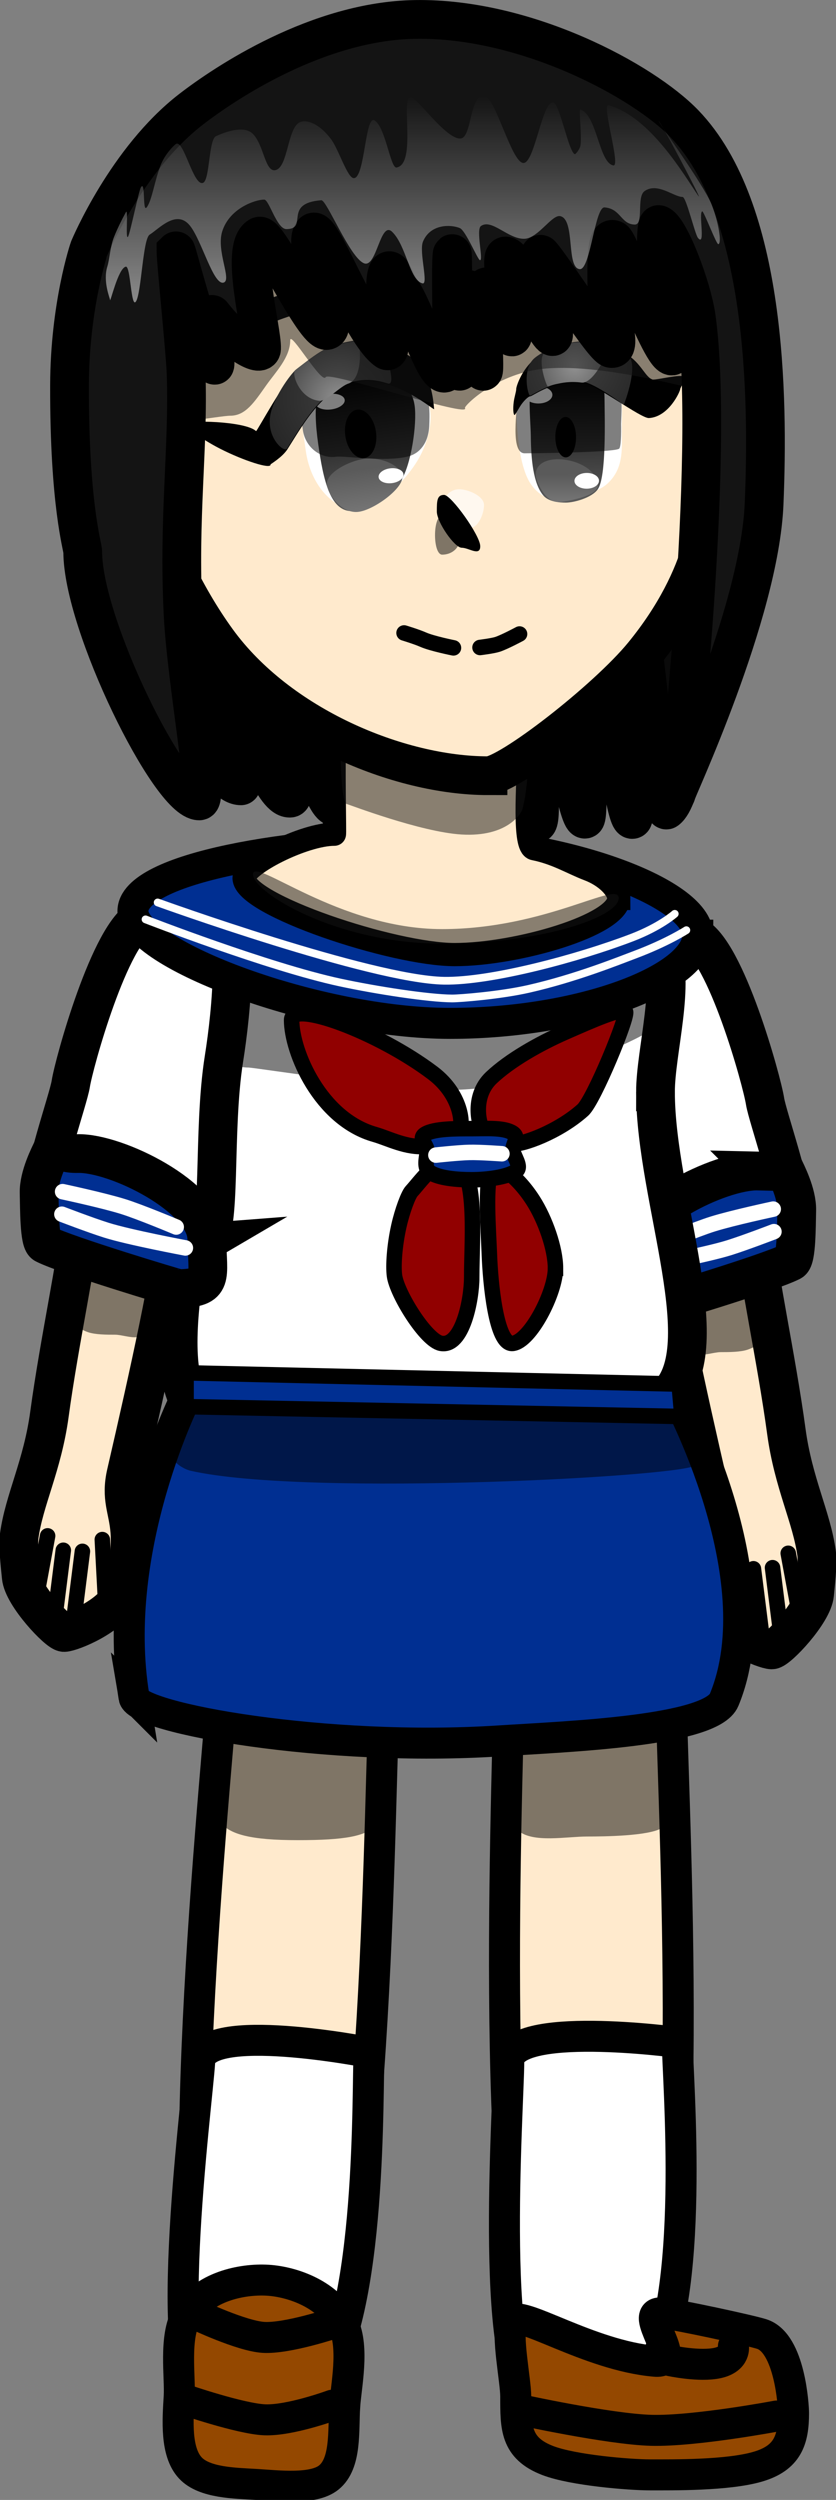 <svg version="1.1" xmlns="http://www.w3.org/2000/svg" xmlns:xlink="http://www.w3.org/1999/xlink" width="53.953" height="161.337" viewBox="0,0,53.953,161.337"><rect x="0" y="0" width="53.953" height="161.337" fill="#808080" stroke="none"/><defs><linearGradient x1="237.188" y1="123.53" x2="238.438" y2="132.424" gradientUnits="userSpaceOnUse" id="color-1"><stop offset="0" stop-color="#000000"/><stop offset="1" stop-color="#5a5a5a"/></linearGradient><linearGradient x1="236.803" y1="130.003" x2="237.179" y2="132.681" gradientUnits="userSpaceOnUse" id="color-2"><stop offset="0" stop-color="#5a5a5a"/><stop offset="1" stop-color="#757575"/></linearGradient><radialGradient cx="236.031" cy="125.371" r="5.874" gradientUnits="userSpaceOnUse" id="color-3"><stop offset="0" stop-color="#3d3d3d"/><stop offset="1" stop-color="#232323"/></radialGradient><radialGradient cx="235.953" cy="125.437" r="5.874" gradientUnits="userSpaceOnUse" id="color-4"><stop offset="0" stop-color="#919191"/><stop offset="1" stop-color="#232323"/></radialGradient><linearGradient x1="250.541" y1="123.548" x2="250.614" y2="131.953" gradientUnits="userSpaceOnUse" id="color-5"><stop offset="0" stop-color="#000000"/><stop offset="1" stop-color="#5a5a5a"/></linearGradient><linearGradient x1="250.086" y1="130.233" x2="250.101" y2="132.047" gradientUnits="userSpaceOnUse" id="color-6"><stop offset="0" stop-color="#5a5a5a"/><stop offset="1" stop-color="#757575"/></linearGradient><radialGradient cx="251.2" cy="123.189" r="5.52" gradientUnits="userSpaceOnUse" id="color-7"><stop offset="0" stop-color="#3d3d3d"/><stop offset="1" stop-color="#232323"/></radialGradient><radialGradient cx="251.125" cy="123.242" r="5.52" gradientUnits="userSpaceOnUse" id="color-8"><stop offset="0" stop-color="#919191"/><stop offset="1" stop-color="#232323"/></radialGradient><linearGradient x1="240.678" y1="105.825" x2="240.678" y2="119.164" gradientUnits="userSpaceOnUse" id="color-9"><stop offset="0" stop-color="#ffffff" stop-opacity="0"/><stop offset="1" stop-color="#ffffff" stop-opacity="0.502"/></linearGradient></defs><g transform="translate(-214.037,-99.649)"><g stroke-miterlimit="10"><g><g stroke-linecap="butt"><path d="M238.884,208.024c-0.397,6.558 -0.327,36.943 -4.487,44.566c-0.638,1.17 -2.835,1.098 -3.441,1.062c-0.757,-0.046 -2.564,0.491 -3.156,-1.369c-2.969,-9.323 0.378,-39.436 0.76,-45.743c0.458,-7.564 1.356,-13.093 5.912,-12.817c4.556,0.276 4.412,14.3 4.412,14.3z" fill="#ffeacd" stroke="#000000" stroke-width="2"/><path d="M238.801,213.58c0,3.82 0.53,4.826 -5.545,4.826c-6.075,0 -5.545,-1.46 -5.545,-5.28c0,-3.82 0.107,-18.826 6.182,-18.826c6.075,0 4.909,15.46 4.909,19.28z" fill-opacity="0.502" fill="#000000" stroke="none" stroke-width="none"/></g><path d="M237.858,232.112c-0.131,2.163 0.23,16.915 -3.213,21.354c-0.905,1.166 -6.417,1.122 -7.102,1.08c-3.295,-0.2 -0.784,-19.099 -0.619,-21.83c0.165,-2.731 10.934,-0.604 10.934,-0.604z" fill="#ffffff" stroke="#000000" stroke-width="2" stroke-linecap="butt"/><path d="M236.282,254.971c0.08,-1.316 0.633,-3.793 -0.089,-5.324c-0.896,-1.899 -3.244,-2.743 -4.877,-2.841c-1.673,-0.101 -4.174,0.424 -5.24,2.266c-0.813,1.405 -0.398,3.976 -0.475,5.252c-0.092,1.525 -0.243,3.564 0.723,4.599c0.902,0.967 2.869,0.979 4.294,1.065c1.385,0.084 3.637,0.359 4.638,-0.449c1.131,-0.912 0.931,-3.004 1.025,-4.568z" fill="#944800" stroke="#000000" stroke-width="2" stroke-linecap="butt"/><path d="M225.892,254.492c0,0 3.664,1.261 5.228,1.323c1.631,0.065 4.367,-0.942 4.367,-0.942" fill="none" stroke="#000000" stroke-width="2" stroke-linecap="round"/><path d="M226.724,249.032c0,0 2.901,1.378 4.319,1.464c1.534,0.093 4.564,-0.926 4.564,-0.926" fill="none" stroke="#000000" stroke-width="2" stroke-linecap="round"/></g><g><g stroke-linecap="butt"><path d="M257.316,207.352c0,6.57 1.907,36.895 -1.784,44.756c-0.566,1.206 -2.763,1.268 -3.37,1.268c-0.759,0 -2.53,0.645 -3.233,-1.175c-3.527,-9.127 -2.008,-39.387 -2.008,-45.705c0,-7.578 0.562,-13.151 5.126,-13.151c4.564,0 5.269,14.007 5.269,14.007z" fill="#ffeacd" stroke="#000000" stroke-width="2"/><path d="M257.346,212.898c0,-1.623 0.072,-8.915 -1.187,-13.683c-0.999,-3.785 -3.173,-5.408 -4.495,-5.408c-1.494,0 -2.96,1.045 -3.87,5.453c-0.911,4.409 -1.266,12.182 -1.266,13.638c0,1.598 -0.179,3.94 0.973,4.907c0.947,0.795 3.089,0.366 4.436,0.366c1.066,0 3.969,-0.028 4.807,-0.547c1.51,-0.935 0.603,-2.853 0.603,-4.726z" fill-opacity="0.502" fill="#000000" stroke="none" stroke-width="0"/></g><path d="M257.749,231.458c0,2.167 1.252,16.87 -1.916,21.509c-0.832,1.219 -6.337,1.508 -7.024,1.508c-3.301,0 -1.938,-19.016 -1.938,-21.752c0,-2.736 10.878,-1.265 10.878,-1.265z" fill="#ffffff" stroke="#000000" stroke-width="2" stroke-linecap="butt"/><g stroke="#000000" stroke-width="2"><g fill="#944800" stroke-linecap="butt"><path d="M265.25,255.38c0,1.741 -0.388,2.903 -2.32,3.464c-1.949,0.566 -5.449,0.524 -6.954,0.524c-1.308,0 -4.955,-0.297 -6.585,-0.923c-2.106,-0.808 -2.07,-2.165 -2.07,-4.136c0,-1.034 -0.619,-3.988 -0.242,-4.85c0.38,-0.869 4.947,2.212 9.234,2.577c1.961,0.167 -1.208,-3.29 0.452,-3.115c0.983,0.104 5.666,1.111 6.44,1.361c1.816,0.586 2.045,4.671 2.045,5.099z"/></g><path d="M247.512,255.143c0,0 5.836,1.28 8.566,1.351c2.815,0.072 8.077,-0.922 8.077,-0.922" fill="none" stroke-linecap="round"/><path d="M257.298,252c0,0 1.902,0.41 3.071,0.143c1.17,-0.267 1,-1.071 1,-1.071" fill="none" stroke-linecap="round"/></g></g><g><g><g stroke="#000000"><path d="M255.804,163.497c0.665,-0.571 2.001,-1.345 3.503,1.645c2.167,4.313 3.651,13.283 3.607,15.1c-0.031,1.303 1.235,7.078 1.872,11.791c0.451,3.334 1.639,5.547 1.953,7.872c0.091,0.675 -0.081,2.075 -0.132,2.629c-0.11,1.208 -2.384,3.603 -2.768,3.593c-0.435,-0.01 -3.05,-1.012 -3.733,-2.535c-0.351,-0.782 -0.602,-2.827 -0.508,-3.994c0.117,-1.465 0.61,-2.127 0.235,-3.751c-1.458,-6.31 -3.061,-13.599 -3.022,-15.252c0.073,-3.076 -2.952,-15.431 -1.008,-17.1z" fill="#ffeacd" stroke-width="2.5" stroke-linecap="butt"/><path d="M264.907,199.893l0.817,4.425" fill="none" stroke-width="1" stroke-linecap="round"/><path d="M261.157,204.286l0.219,-4.153" fill="none" stroke-width="1" stroke-linecap="round"/><path d="M264.412,204.935l-0.518,-4.113" fill="none" stroke-width="1" stroke-linecap="round"/><path d="M262.661,200.892l0.518,4.113" fill="none" stroke-width="1" stroke-linecap="round"/></g><path d="M255.651,166.245c-0.017,-2.29 0.495,-3.134 1.032,-3.134c0.659,0 1.97,1.379 3.124,4.537c2.068,5.66 4.076,14.821 4.076,16.263c0,1.564 -0.524,2.471 -1.585,2.837c-0.463,0.16 -1.19,0.163 -1.749,0.163c-0.405,0 -1.06,0.23 -1.419,0.149c-1.273,-0.287 -1.915,-1.397 -1.915,-3.149c0,-1.591 -1.525,-12.101 -1.565,-17.666z" fill-opacity="0.502" fill="#000000" stroke="none" stroke-width="none" stroke-linecap="butt"/></g><g><path d="M253.525,169.101c-0.479,-3.015 -1.153,-9.337 0.697,-9.758c1.055,-0.24 3.641,0.243 4.608,0.679c2.043,0.92 4.383,9.404 4.582,10.703c0.147,0.957 1.913,6.002 1.58,6.694c-0.83,1.725 -4.08,1.508 -5.768,1.892c-1.256,0.286 -3.385,2.295 -4.494,1.642c-1.094,-0.643 -0.454,-7.117 -1.206,-11.852z" fill="#ffffff" stroke="#000000" stroke-width="2.5" stroke-linecap="butt"/><g><path d="M262.957,175.222c1.485,0.035 1.408,-0.766 1.657,-0.245c0.167,0.349 0.867,1.703 0.842,2.775c-0.024,1.023 -0.011,3.139 -0.355,3.315c-1.415,0.722 -8.59,2.874 -8.667,2.872c-2.275,-0.056 -1.859,-0.66 -1.798,-3.24c0.063,-2.669 5.84,-5.535 8.322,-5.476z" fill="#002f92" stroke="#000000" stroke-width="2.5" stroke-linecap="butt"/><path d="M263.984,179.136c0,0 -1.815,0.698 -2.869,1.03c-1.482,0.467 -5.099,1.145 -5.099,1.145" fill="none" stroke="#ffffff" stroke-width="1" stroke-linecap="round"/><path d="M256.608,179.962c0,0 2.32,-0.976 3.436,-1.323c1.3,-0.405 3.895,-0.958 3.895,-0.958" fill="none" stroke="#ffffff" stroke-width="1" stroke-linecap="round"/></g></g></g><g stroke-linecap="butt"><path d="M256.34,170.113c0,6.952 4.208,16.836 0.592,19.764c-0.717,0.581 -2.702,0.444 -4.034,0.444c-2.639,0 -22.687,1.617 -24.822,0.347c-0.492,-0.293 -1.492,0.055 -1.788,-0.471c-2.336,-4.149 1.496,-15.555 1.496,-20.524c0,-2.004 -3.815,-8.951 -0.929,-12.036c3.279,-3.505 13.419,-3.047 15.5,-3.047c5.549,0 11.998,1.37 14.286,6.224c1.03,2.186 -0.301,6.712 -0.301,9.299z" fill="#ffffff" stroke="#000000" stroke-width="2.5"/><path d="M256.167,164.511c0,0.224 -0.503,1.384 -0.344,1.706c0.101,0.204 -7.102,3.644 -12.258,3.76c-3.604,0.081 -13.078,-1.433 -13.498,-1.433c-2.007,0 -3.1,-2.372 -3.1,-3.9c0,-0.326 -0.688,-3.279 -0.272,-4.984c0.406,-1.663 1.912,-2.079 2.325,-2.28c1.812,-0.882 5.249,-1.781 8.993,-2.022c2.896,-0.186 8.467,-0.086 11.454,0.73c1.011,0.276 4.418,1.844 6.046,4.186c0.993,1.428 0.653,4.024 0.653,4.237z" fill-opacity="0.502" fill="#000000" stroke="none" stroke-width="none"/></g><g stroke-width="1"><path d="M243.6,172.754c-0.584,0.368 -0.875,0.741 -2.098,0.872c-1.209,0.129 -2.401,-0.515 -3.281,-0.765c-3.515,-1 -5.364,-5.326 -5.364,-7.384c0,-1.316 5.585,0.758 9.107,3.416c1.985,1.498 2.016,3.622 1.635,3.861z" fill="#910000" stroke="#000000" stroke-linecap="butt"/><path d="M245.271,172.637c-0.31,-0.212 -0.83,-2.205 0.481,-3.441c1.194,-1.126 3.074,-2.19 4.748,-2.926c1.78,-0.783 3.661,-1.612 3.902,-1.335c0.211,0.241 -2.039,5.714 -2.749,6.352c-1.564,1.406 -3.97,2.296 -4.602,2.179c-0.979,-0.18 -1.676,-0.759 -1.779,-0.83z" fill="#910000" stroke="#000000" stroke-linecap="butt"/><path d="M244.48,182.098c0,1.405 -0.59,4.492 -1.978,4.247c-0.979,-0.173 -2.857,-3.217 -3.007,-4.374c-0.083,-0.647 0.001,-1.93 0.281,-3.184c0.221,-0.99 0.608,-2.029 0.824,-2.263c0.49,-0.531 1.555,-2.028 2.431,-2.028c1.919,0 1.448,4.993 1.448,7.602z" fill="#910000" stroke="#000000" stroke-linecap="butt"/><path d="M249.886,181.501c0,1.555 -1.625,4.729 -2.765,4.848c-1.077,0.112 -1.435,-3.972 -1.499,-5.701c-0.063,-1.692 -0.296,-4.572 0.131,-5.597c0.204,-0.49 1.573,0.341 2.68,2.063c0.794,1.234 1.453,3.125 1.453,4.387z" fill="#910000" stroke="#000000" stroke-linecap="butt"/><g><path d="M247.141,173.864c0,0.386 0.623,1.094 0.188,1.375c-0.592,0.382 -1.829,0.548 -2.857,0.548c-0.975,0 -2.05,-0.102 -2.642,-0.451c-0.492,-0.289 -0.228,-0.981 -0.228,-1.395c0,-0.406 -0.595,-0.817 -0.118,-1.105c0.593,-0.357 2,-0.348 2.988,-0.348c0.918,0 1.987,-0.08 2.576,0.234c0.556,0.296 0.094,0.698 0.094,1.14z" fill="#002f92" stroke="#000000" stroke-linecap="butt"/><path d="M242.168,174.195c0,0 1.462,-0.159 2.172,-0.174c0.71,-0.015 2.089,0.087 2.089,0.087" fill="none" stroke="#ffffff" stroke-linecap="round"/></g></g><g><g><g stroke="#000000"><path d="M225.204,179.472c0.039,1.652 -1.564,8.942 -3.022,15.252c-0.375,1.624 0.118,2.286 0.235,3.751c0.093,1.167 -0.158,3.212 -0.508,3.994c-0.683,1.523 -3.298,2.524 -3.733,2.535c-0.385,0.009 -2.658,-2.386 -2.768,-3.593c-0.051,-0.554 -0.223,-1.954 -0.132,-2.629c0.314,-2.326 1.502,-4.539 1.953,-7.872c0.637,-4.713 1.903,-10.488 1.872,-11.791c-0.043,-1.817 1.44,-10.787 3.607,-15.1c1.503,-2.99 2.838,-2.216 3.503,-1.645c1.944,1.669 -1.081,14.024 -1.008,17.1z" fill="#ffeacd" stroke-width="2.5" stroke-linecap="butt"/><path d="M217.11,198.768l-0.817,4.425" fill="none" stroke-width="1" stroke-linecap="round"/><path d="M220.64,199.008l0.219,4.153" fill="none" stroke-width="1" stroke-linecap="round"/><path d="M218.122,199.697l-0.518,4.113" fill="none" stroke-width="1" stroke-linecap="round"/><path d="M219.355,199.767l-0.518,4.113" fill="none" stroke-width="1" stroke-linecap="round"/></g><path d="M224.8,182.786c0,1.752 -0.641,2.863 -1.915,3.149c-0.359,0.081 -1.014,-0.149 -1.419,-0.149c-0.559,0 -1.286,-0.003 -1.749,-0.163c-1.061,-0.366 -1.585,-1.273 -1.585,-2.837c0,-1.442 2.008,-10.603 4.076,-16.263c1.154,-3.158 2.464,-4.537 3.124,-4.537c0.537,0 1.048,0.844 1.032,3.134c-0.04,5.565 -1.565,16.075 -1.565,17.666z" fill-opacity="0.502" fill="#000000" stroke="none" stroke-width="none" stroke-linecap="butt"/></g><g><path d="M227.286,179.828c-1.109,0.652 -3.237,-1.356 -4.494,-1.642c-1.688,-0.384 -4.938,-0.166 -5.768,-1.892c-0.333,-0.692 1.433,-5.738 1.58,-6.694c0.199,-1.299 2.539,-9.782 4.582,-10.703c0.967,-0.436 3.553,-0.919 4.608,-0.679c1.85,0.421 1.176,6.743 0.697,9.758c-0.752,4.735 -0.112,11.209 -1.206,11.852z" fill="#ffffff" stroke="#000000" stroke-width="2.5" stroke-linecap="butt"/><g><path d="M227.381,179.573c0.061,2.581 0.477,3.185 -1.798,3.24c-0.078,0.002 -7.252,-2.149 -8.667,-2.872c-0.344,-0.176 -0.331,-2.293 -0.355,-3.315c-0.025,-1.072 0.674,-2.426 0.842,-2.775c0.249,-0.52 0.172,0.28 1.657,0.245c2.482,-0.059 8.258,2.807 8.322,5.476z" fill="#002f92" stroke="#000000" stroke-width="2.5" stroke-linecap="butt"/><path d="M218.032,178.011c0,0 1.815,0.698 2.869,1.03c1.482,0.467 5.099,1.145 5.099,1.145" fill="none" stroke="#ffffff" stroke-width="1" stroke-linecap="round"/><path d="M218.078,176.555c0,0 2.595,0.554 3.895,0.958c1.115,0.347 3.436,1.323 3.436,1.323" fill="none" stroke="#ffffff" stroke-width="1" stroke-linecap="round"/></g></g></g><g stroke-linecap="butt"><path d="M222.69,209.199c-1.609,-9.747 3.466,-19.619 3.466,-19.619h31.462c0,0 6.449,11.795 3.154,19.769c-0.839,2.03 -10.137,2.37 -14.551,2.654c-11.15,0.718 -23.309,-1.464 -23.531,-2.804z" fill="#002f92" stroke="#000000" stroke-width="2"/><path d="M226.136,190.702c0,-2.159 3.78,-2.364 9.227,-2.364c1.274,0 3.841,0.515 6.774,0.474c4.93,-0.069 11.059,-0.547 15.031,0.793c2.523,0.851 1.415,2.596 1.768,4.569c0.129,0.719 -25.006,2.119 -32.6,0.392c-0.391,-0.089 -1.045,-0.464 -1.127,-0.841c-0.23,-1.059 0.926,-2.762 0.926,-3.023z" fill-opacity="0.502" fill="#000000" stroke="none" stroke-width="none"/><path d="M226.045,190.429v-2.182l31.818,0.727l0.182,2.091z" fill="#002f92" stroke="#000000" stroke-width="1"/></g><g><path d="M259.072,160.002c0,2.804 -7.496,5.692 -15.993,5.692c-8.497,0 -20.462,-4.44 -20.462,-7.244c0,-2.804 10.426,-4.504 18.923,-4.504c8.497,0 17.531,3.252 17.531,6.056z" fill="#002f92" stroke="#000000" stroke-width="2" stroke-linecap="butt"/><path d="M223.429,158.981c0,0 7.91,3.076 12.566,4.077c2.317,0.498 5.694,1.021 7.218,1.029c0.513,0.003 3.138,-0.208 4.951,-0.621c3.026,-0.69 5.737,-1.785 6.869,-2.211c2.094,-0.789 3.299,-1.575 3.299,-1.575" fill="none" stroke="#ffffff" stroke-width="0.5" stroke-linecap="round"/><path d="M224.212,157.89c0,0 13.767,4.977 18.485,5.053c3.074,0.05 8.735,-1.487 12.111,-2.779c1.861,-0.712 2.775,-1.54 2.775,-1.54" fill="none" stroke="#ffffff" stroke-width="0.5" stroke-linecap="round"/></g><path d="M259.728,134.364c0,-2.215 -28.88,-3.419 -31.491,-3.419c-2.611,0 -4.728,1.795 -4.728,4.01c0,2.215 3.468,15.408 6.079,15.408c0.273,0 -3.995,-12.73 -3.239,-13.002c1.083,-0.389 4.423,14.014 6.423,13.796c0.942,-0.103 -3.626,-13.492 -2.579,-13.804c1.107,-0.33 4.185,14.591 5.483,14.36c0.81,-0.144 -2.667,-14.124 -1.827,-14.403c1.285,-0.428 3.595,14.76 5.026,14.479c1.067,-0.21 -2.576,-13.826 -1.491,-14.303c1.054,-0.464 3.442,14.856 4.6,14.538c0.674,-0.185 -1.349,-14.208 -0.671,-14.532c0.965,-0.462 2.899,15.026 3.919,14.706c0.821,-0.257 -1.23,-14.688 -0.423,-15.224c0.631,-0.419 3.224,16.111 3.886,15.81c0.737,-0.336 -1.327,-15.208 -0.628,-15.863c0.689,-0.645 3.011,15.986 3.739,15.589c0.489,-0.267 -0.557,-15.537 -0.099,-16.059c0.74,-0.845 2.422,16.471 3.156,16.078c0.462,-0.248 -0.709,-15.853 -0.306,-16.657c0.479,-0.956 1.999,16.418 2.5,16.05c1.879,-1.379 2.673,-17.359 2.673,-17.558z" fill="#0a0a0a" stroke="#000000" stroke-width="2.5" stroke-linecap="butt"/><g stroke-linecap="butt"><path d="M253.97,157.632c0,1.721 -6.59,3.622 -10.583,3.622c-3.993,0 -13.596,-3.215 -13.596,-4.936c0,-0.861 3.832,-2.833 5.827,-2.833c0.083,0 -0.488,-15.518 1.389,-15.498c1.842,0.02 10.824,2.194 10.922,2.196c1.394,0.03 -0.736,13.977 0.578,14.239c1.447,0.289 2.446,0.93 3.519,1.337c1.145,0.435 1.945,1.281 1.945,1.873z" fill="#ffeacd" stroke="#000000" stroke-width="1.5"/><path d="M248.233,141.044c0,1.081 0.201,8.436 -0.482,10.829c-0.087,0.304 -1.001,1.801 -3.912,1.633c-2.663,-0.154 -7.344,-1.962 -7.406,-1.962c-0.663,0 -0.4,-9.289 -0.4,-10.633c0,-1.344 0.537,-2.433 1.2,-2.433c0.663,0 11,1.223 11,2.567z" fill-opacity="0.502" fill="#141414" stroke="none" stroke-width="0"/><path d="M253.967,157.611c0,1.178 -4.766,2.933 -11.467,2.933c-6.701,0 -12.133,-3.288 -12.133,-4.467c0,-1.178 5.499,3.533 12.2,3.533c6.701,0 11.4,-3.178 11.4,-2z" fill-opacity="0.502" fill="#141414" stroke="none" stroke-width="0"/></g><g><g><path d="M245.531,149.711c-5.778,0 -13.504,-3.231 -17.483,-8.715c-4.276,-5.892 -6.549,-14.435 -6.549,-19.115c0,-1.337 0.333,-4.598 1.709,-7.204c1.484,-2.81 4.077,-4.964 5.731,-6.164c7.177,-5.202 16.917,-3.136 17.101,-3.124c3.661,0.241 10.474,3.635 13.045,10.343c2.037,5.315 0.2,14.126 0.562,15.135c0.467,1.301 0.089,5.92 -4.103,11.044c-2.368,2.895 -8.688,7.799 -10.013,7.799z" fill="#ffeacd" stroke="#000000" stroke-width="2.5" stroke-linecap="butt"/><g stroke="none" stroke-width="0" stroke-linecap="butt"><path d="M245.274,132.238c0,0.583 -0.382,1.502 -0.954,1.502c-0.572,0 -1.685,-0.879 -1.685,-1.461c0,-0.583 0.463,-1.055 1.035,-1.055c0.572,0 1.604,0.432 1.604,1.015z" fill-opacity="0.686" fill="#ffffff"/><path d="M243.691,134.491c0,0.527 -0.5,0.954 -1.116,0.954c-0.617,0 -0.617,-2.517 0,-2.517c0.617,0 1.116,1.036 1.116,1.563z" fill-opacity="0.502" fill="#000000"/><path d="M245.031,134.897c0,0.684 -0.738,0.101 -1.198,0.101c-0.46,0 -1.604,-1.65 -1.604,-2.334c0,-0.684 0.007,-1.076 0.467,-1.076c0.46,0 2.334,2.625 2.334,3.309z" fill="#000000"/></g><g stroke-width="0" stroke-linecap="butt"><g stroke="none"><g><path d="M241.8,126.14c0.127,0.905 -0.192,2.234 -0.867,3.314c-1.017,1.626 -2.692,2.903 -3.661,3.03c-1.613,0.21 -3.179,-1.458 -3.498,-3.726c-0.319,-2.268 -0.708,-4.274 0.904,-4.485c0.761,-0.099 2.314,-0.563 3.781,-0.398c1.641,0.185 3.173,1.066 3.341,2.264z" fill="#ffffff"/><path d="M240.797,125.832c0.165,1.17 -0.236,3.896 -0.896,4.841c-0.682,0.978 -2.17,1.844 -2.97,1.948c-1.574,0.205 -2.029,-1.978 -2.364,-4.359c-0.335,-2.381 -0.225,-4.361 1.349,-4.566c1.574,-0.205 4.547,-0.245 4.881,2.136z" fill="url(#color-1)"/><path d="M237.179,132.681c-1.028,0.134 -1.94,-1.004 -2.044,-1.743c-0.104,-0.739 1.399,-1.546 2.426,-1.68c1.028,-0.134 2.334,0.398 2.438,1.137c0.104,0.739 -1.793,2.152 -2.821,2.286z" fill="url(#color-2)"/><path d="M238.301,127.521c0.122,0.865 -0.223,1.623 -0.769,1.695c-0.546,0.071 -1.088,-0.572 -1.209,-1.436c-0.122,-0.865 0.223,-1.623 0.769,-1.695c0.546,-0.071 1.088,0.572 1.209,1.436z" fill="#000000"/><path d="M236.283,125.45c0.039,0.276 -0.352,0.554 -0.872,0.622c-0.52,0.068 -0.974,-0.101 -1.012,-0.376c-0.039,-0.276 0.352,-0.554 0.872,-0.622c0.52,-0.068 0.974,0.101 1.012,0.376z" fill="#ffffff"/><path d="M240.075,130.247c0.037,0.263 -0.292,0.523 -0.734,0.581c-0.442,0.058 -0.831,-0.109 -0.868,-0.372c-0.037,-0.263 0.292,-0.523 0.734,-0.581c0.442,-0.058 0.831,0.109 0.868,0.372z" fill="#ffffff"/></g><path d="M235.705,129.127c-1.02,0.133 -1.97,-0.64 -2.123,-1.726c-0.153,-1.086 -0.265,-3.501 0.755,-3.634c0.816,-0.107 5.245,-1.155 6.873,0.248c0.256,0.221 0.561,1.439 0.545,2.542c-0.006,0.398 -0.004,0.789 -0.096,1.141c-0.024,0.092 -0.227,1.155 -1.327,1.42c-1.487,0.358 -4.041,-0.068 -4.627,0.008z" fill-opacity="0.502" fill="#000000"/></g><g stroke="#000000"><path d="M231.497,129.624c0.048,0.338 -1.763,-0.255 -3.246,-1.011c-1.318,-0.672 -2.327,-1.493 -2.306,-1.581c0.077,-0.307 3.959,-0.21 4.617,0.442c0.045,0.045 1.884,-3.38 2.625,-3.953c1.764,-1.365 2.084,-1.585 3.998,-1.89c0.215,-0.034 0.826,-0.005 1.371,0.158c0.208,0.063 1.837,0.512 2.561,1.413c0.899,1.12 0.903,2.739 0.94,2.842c0.075,0.209 -2.815,-2.47 -5.447,-1.657c-1.931,0.597 -3.165,2.919 -4.022,4.254c-0.337,0.525 -1.094,0.959 -1.091,0.982z" fill="#000000"/><path d="M233.166,123.476c1.764,-1.365 2.084,-1.585 3.998,-1.89c0.215,-0.034 0.826,-0.005 1.371,0.158c0.208,0.063 1.191,2.867 0.532,2.655c-0.653,-0.211 -1.471,-0.368 -2.479,-0.056c-1.931,0.597 -3.165,2.919 -4.022,4.254c-0.178,0.277 -1.234,-0.591 -1.113,-1.947c0.108,-1.215 1.363,-2.903 1.713,-3.174z" fill="url(#color-3)"/><path d="M233.088,123.541c1.764,-1.365 2.084,-1.585 3.998,-1.89c0.215,-0.034 0.432,2.445 -0.576,2.757c-0.5,0.155 -1.402,1.148 -1.853,1.109c-1.292,-0.11 -1.829,-1.776 -1.569,-1.976z" fill="url(#color-4)"/></g></g><g stroke="none" stroke-width="0" stroke-linecap="butt"><g><g><path d="M254.169,127.561c0.01,1.146 0.101,2.405 -0.993,3.354c-0.644,0.559 -2.705,1.165 -2.732,1.163c-0.684,-0.049 -1.822,-0.385 -2.372,-1.587c-0.684,-1.492 -0.707,-3.982 -0.715,-4.945c-0.016,-1.82 3.811,-1.785 5.446,-1.8c1.635,-0.016 1.351,1.994 1.367,3.814z" fill="#ffffff"/><path d="M253.05,125.293c0.012,1.373 0.13,5.115 -0.428,5.925c-0.386,0.56 -1.533,0.863 -2.048,0.868c-0.436,0.004 -1.131,-0.053 -1.474,-0.46c-0.651,-0.771 -0.793,-2.335 -0.806,-3.854c-0.006,-0.733 -0.169,-2.394 0.005,-2.996c0.377,-1.303 1.38,-1.221 2.243,-1.229c1.262,-0.012 2.488,-0.576 2.508,1.745z" fill="url(#color-5)"/><path d="M252.614,130.983c0.002,0.218 -0.196,0.445 -0.656,0.634c-0.598,0.246 -1.525,0.427 -1.857,0.43c-0.285,0.003 -0.602,-0.111 -0.897,-0.469c-0.312,-0.378 -0.596,-1.007 -0.598,-1.264c-0.008,-0.905 1.057,-1.165 2.091,-0.963c0.968,0.189 1.91,0.784 1.917,1.632z" fill="url(#color-6)"/><path d="M251.212,127.855c0.006,0.721 -0.287,1.308 -0.656,1.312c-0.368,0.004 -0.672,-0.578 -0.678,-1.299c-0.006,-0.721 0.287,-1.308 0.656,-1.312c0.368,-0.004 0.672,0.578 0.678,1.299z" fill="#000000"/><path d="M249.687,125.127c0.003,0.305 -0.396,0.557 -0.891,0.562c-0.495,0.005 -0.898,-0.239 -0.901,-0.544c-0.003,-0.305 0.396,-0.557 0.891,-0.562c0.495,-0.005 0.898,0.239 0.901,0.544z" fill="#ffffff"/><path d="M252.695,130.672c0.002,0.281 -0.35,0.512 -0.788,0.516c-0.437,0.004 -0.794,-0.22 -0.796,-0.501c-0.002,-0.281 0.35,-0.512 0.788,-0.516c0.437,-0.004 0.794,0.22 0.796,0.501z" fill="#ffffff"/></g><path d="M254.12,127.009c0.011,0.63 -0.001,1.535 -0.137,1.605c-0.486,0.251 -5.873,0.288 -6.08,0.29c-0.972,0.009 -0.465,-2.872 -0.472,-3.747c-0.008,-0.875 0.774,-1.591 1.746,-1.601c0.605,-0.006 2.375,-0.429 3.558,-0.159c0.497,0.114 1.135,0.693 1.369,1.692c0.103,0.441 0.014,1.812 0.016,1.919z" fill-opacity="0.502" fill="#000000"/></g><g><path d="M257.943,124.729c0.001,0.169 -0.739,1.827 -2.027,1.9c-0.51,0.029 -3.442,-2.186 -4.256,-2.296c-1.811,-0.244 -3.238,0.892 -3.406,0.894c-0.13,0.001 -0.464,0.342 -0.647,0.64c-0.176,0.287 -0.328,0.568 -0.363,0.564c-0.084,-0.01 -0.107,-0.429 -0.053,-0.839c0.046,-0.347 0.165,-0.679 0.163,-0.849c-0.001,-0.157 0.351,-1.247 1.204,-1.948c0.807,-0.663 2.109,-0.941 2.384,-0.999c0.309,-0.064 1.327,-0.174 2.234,0.042c0.517,0.123 0.999,0.511 1.29,0.676c0.952,0.539 1.253,1.582 1.731,1.63c0.228,0.023 1.886,-0.381 1.976,-0.168c0.074,0.175 -0.231,0.733 -0.231,0.751z" fill="#000000"/><path d="M251.647,124.286c-1.811,-0.244 -3.238,0.892 -3.406,0.894c-0.13,0.001 -0.548,-1.731 0.305,-2.431c0.807,-0.663 2.109,-0.941 2.384,-0.999c0.309,-0.064 1.327,-0.174 2.234,0.042c0.517,0.123 0.999,0.511 1.29,0.676c0.952,0.539 -0.159,3.298 -0.159,3.316c0,0 -1.834,-1.388 -2.648,-1.498z" fill="url(#color-7)"/><path d="M251.571,124.34c-0.757,-0.102 -1.296,0.025 -1.607,0.09c-0.432,0.091 -0.482,0.157 -0.58,0.158c-0.057,0.001 -0.598,-1.447 -0.308,-2.039c0.133,-0.272 0.409,-0.374 0.676,-0.48c0.481,-0.191 1.002,-0.245 1.101,-0.266c0.309,-0.064 1.327,-0.174 2.234,0.042c0.517,0.123 -0.703,2.604 -1.517,2.494z" fill="url(#color-8)"/></g></g><path d="M228.192,121.183c0,0 3.909,-2.002 5.896,-2.223c1.925,-0.214 5.846,0.918 5.846,0.918" fill="none" stroke="#000000" stroke-width="1.5" stroke-linecap="round"/><path d="M245.561,119.471c0,0 3.612,-1.206 5.389,-1.106c2.045,0.115 6.19,1.758 6.19,1.758" fill="none" stroke="#000000" stroke-width="1.5" stroke-linecap="round"/><g fill="none" stroke="#000000" stroke-width="1" stroke-linecap="round"><path d="M240.114,140.498c0,0 0.785,0.236 1.247,0.438c0.576,0.252 1.941,0.524 1.941,0.524"/><path d="M245.016,141.435c0,0 0.836,-0.101 1.144,-0.206c0.471,-0.16 1.407,-0.663 1.407,-0.663"/></g></g><path d="M232.767,121.611c0,1.103 -0.941,2.045 -1.548,2.904c-0.771,1.09 -1.33,1.963 -2.319,1.963c-0.656,0 -4.798,0.787 -5.306,0.308c-0.861,-0.813 -0.961,-4.267 -0.961,-5.842c0,-2.504 2.233,-7.733 3.867,-9c0.191,-0.148 0.895,-1.025 2.829,-2.492c3.127,-2.372 8.633,-4.668 13.907,-3.227c0.901,0.246 3.935,-0.038 7.719,2.141c0.44,0.253 1.286,0.41 2.029,0.957c1.079,0.795 2.089,2.042 2.55,2.524c3.896,4.066 3.51,10.402 3.56,11.032c0.02,0.253 -0.313,1.72 -0.157,1.839c0.302,0.232 -5.667,-1.609 -9.64,-1.288c-3.18,0.258 -5.331,2.424 -5.253,2.55c0.423,0.678 -8.785,-2.389 -8.987,-1.994c-0.249,0.49 -2.29,-3.029 -2.29,-2.375z" fill-opacity="0.502" fill="#141414" stroke="none" stroke-width="0" stroke-linecap="butt"/></g><g stroke-linecap="butt"><path d="M225.394,115.847c0,-0.261 1.478,5.727 2.472,7.352c0.224,0.366 -0.378,-3.577 -0.121,-3.239c1.349,1.769 3.148,2.785 3.173,2.193c0.05,-1.194 -1.431,-6.491 -0.153,-7.257c0.543,-0.326 3.575,6.266 4.373,6.08c0.878,-0.205 -1.697,-5.45 -0.901,-6.327c0.493,-0.543 3.103,6.462 4.748,7.618c0.513,0.36 -0.243,-3.494 -0.019,-4.731c0.2,-1.104 0.563,0.258 0.924,0.78c0.988,1.424 2.102,5.383 2.806,5.417c0.72,0.034 0.395,-5.761 0.5,-7.435c0.125,-1.999 -0.063,7.308 0.505,7.31c0.047,0 0.288,-4.991 0.566,-5.263c0.255,-0.249 0.531,4.167 0.914,5.204c0.262,0.708 -0.218,-4.522 0.142,-5.285c0.368,-0.78 1.575,2.9 1.682,3.061c0.52,0.78 -0.878,-5.175 -0.347,-5.155c0.764,0.028 2.231,4.514 2.97,5.166c0.648,0.572 -1.181,-5.834 -0.656,-5.239c0.789,0.893 4.016,5.982 4.511,6.043c0.814,0.1 -0.258,-2.721 -0.277,-3.799c-0.034,-1.882 -0.023,-3.515 0.459,-3.21c0.415,0.262 3.304,8.296 3.826,7.428c0.481,-0.801 -0.908,-3.318 -0.998,-4.558c-0.158,-2.172 -0.114,-3.904 0.053,-3.86c0.655,0.171 2.148,3.967 2.431,6.032c1.227,8.961 -1.166,31.081 -1.324,30.766c-0.049,-0.097 5.403,-11.646 5.697,-18.779c0.287,-6.946 0.144,-19.032 -5.141,-24.524c-2.665,-2.769 -10.215,-6.845 -17.371,-6.733c-6.3,0.098 -12.285,4.109 -14.481,5.808c-4.153,3.214 -6.524,8.879 -6.555,8.943c-0.029,0.059 -1.265,3.752 -1.278,8.854c-0.02,7.73 0.852,10.41 0.852,10.746c0,4.706 5.632,16.083 7.52,16.083c0.665,0 -0.824,-7.669 -1.041,-12.017c-0.317,-6.35 0.357,-10.685 0.192,-15.6c-0.043,-1.272 -0.655,-7.245 -0.655,-7.871z" fill="#141414" stroke="#000000" stroke-width="2.5"/><path d="M256.55,107.475c0,0.097 2.93,4.15 3.415,5.373c0.437,1.102 0.671,2.499 0.431,2.561c-0.123,0.032 -0.94,-2.156 -1.039,-2.12c-0.249,0.09 0.233,2.328 -0.273,1.717c-0.203,-0.246 -0.757,-2.644 -0.996,-2.646c-0.578,-0.006 -1.621,-0.96 -2.451,-0.379c-0.54,0.378 -0.032,2.167 -0.631,2.16c-0.9,-0.01 -0.894,-1.022 -1.95,-1.107c-0.632,-0.051 -0.908,4.031 -1.6,3.984c-0.895,-0.061 -0.278,-3.184 -1.253,-3.419c-0.539,-0.13 -1.42,1.409 -2.297,1.458c-1.056,0.059 -2.123,-1.32 -2.831,-0.821c-0.338,0.238 0.177,2.223 -0.061,2.205c-0.143,-0.011 -0.919,-1.912 -1.301,-2.072c-0.584,-0.245 -1.902,-0.273 -2.377,0.869c-0.272,0.652 0.376,2.799 -0.034,2.699c-0.837,-0.205 -1.042,-2.441 -1.956,-3.326c-0.773,-0.748 -0.994,2.352 -1.816,2.03c-0.915,-0.359 -2.407,-4.096 -2.756,-4.069c-2.508,0.191 -0.805,1.852 -2.249,1.863c-0.628,0.005 -1.118,-1.905 -1.439,-1.905c-0.551,0 -2.228,0.54 -2.706,2.048c-0.403,1.27 0.64,3.15 0.087,3.309c-0.662,0.19 -1.407,-2.731 -2.179,-3.683c-0.865,-1.065 -1.99,0.212 -2.595,0.59c-0.433,0.27 -0.531,3.72 -0.871,4.295c-0.336,0.568 -0.347,-2.296 -0.667,-2.23c-0.506,0.105 -1.02,2.451 -1.02,2.134c0,-0.092 -0.464,-1.173 -0.176,-2.125c0.172,-0.566 0.173,-1.274 0.447,-1.952c0.209,-0.517 0.468,-1.049 0.754,-1.572c0.177,-0.324 -0.049,1.886 0.143,1.574c0.138,-0.226 0.691,-2.976 0.832,-3.19c0.304,-0.461 0.085,1.681 0.371,1.302c0.348,-0.46 0.51,-1.755 0.912,-2.753c0.292,-0.725 0.869,-1.271 0.972,-1.337c0.506,-0.324 1.129,2.767 1.754,2.507c0.441,-0.183 0.352,-2.792 0.835,-3.011c0.495,-0.225 1.765,-0.737 2.362,-0.163c0.73,0.703 0.797,2.536 1.49,2.352c0.792,-0.21 0.756,-2.651 1.524,-3.073c0.349,-0.192 1.158,-0.071 2.024,1.047c0.512,0.661 1.073,2.548 1.493,2.547c0.722,-0.002 0.72,-4.119 1.344,-3.724c0.705,0.447 1.018,3.107 1.414,3.038c1.31,-0.229 0.238,-4.533 0.909,-4.533c0.423,0 2.258,2.694 3.204,2.662c0.763,-0.026 0.568,-2.784 1.523,-2.764c0.731,0.015 1.761,4.269 2.537,4.342c0.738,0.069 1.221,-4.047 1.947,-3.902c0.412,0.082 0.991,3.222 1.386,3.334c0.045,0.013 0.34,-0.331 0.368,-0.593c0.088,-0.81 -0.137,-2.329 -0.003,-2.284c1.067,0.355 1.186,3.43 2.118,3.602c0.502,0.093 -0.785,-4.013 -0.301,-3.88c2.696,0.741 4.881,4.526 5.786,5.843c0.4,0.582 -2.556,-5.05 -2.556,-4.813z" fill="url(#color-9)" stroke="none" stroke-width="0"/></g></g></g></svg><!--rotationCenter:25.962720997111262:80.35097236115234-->